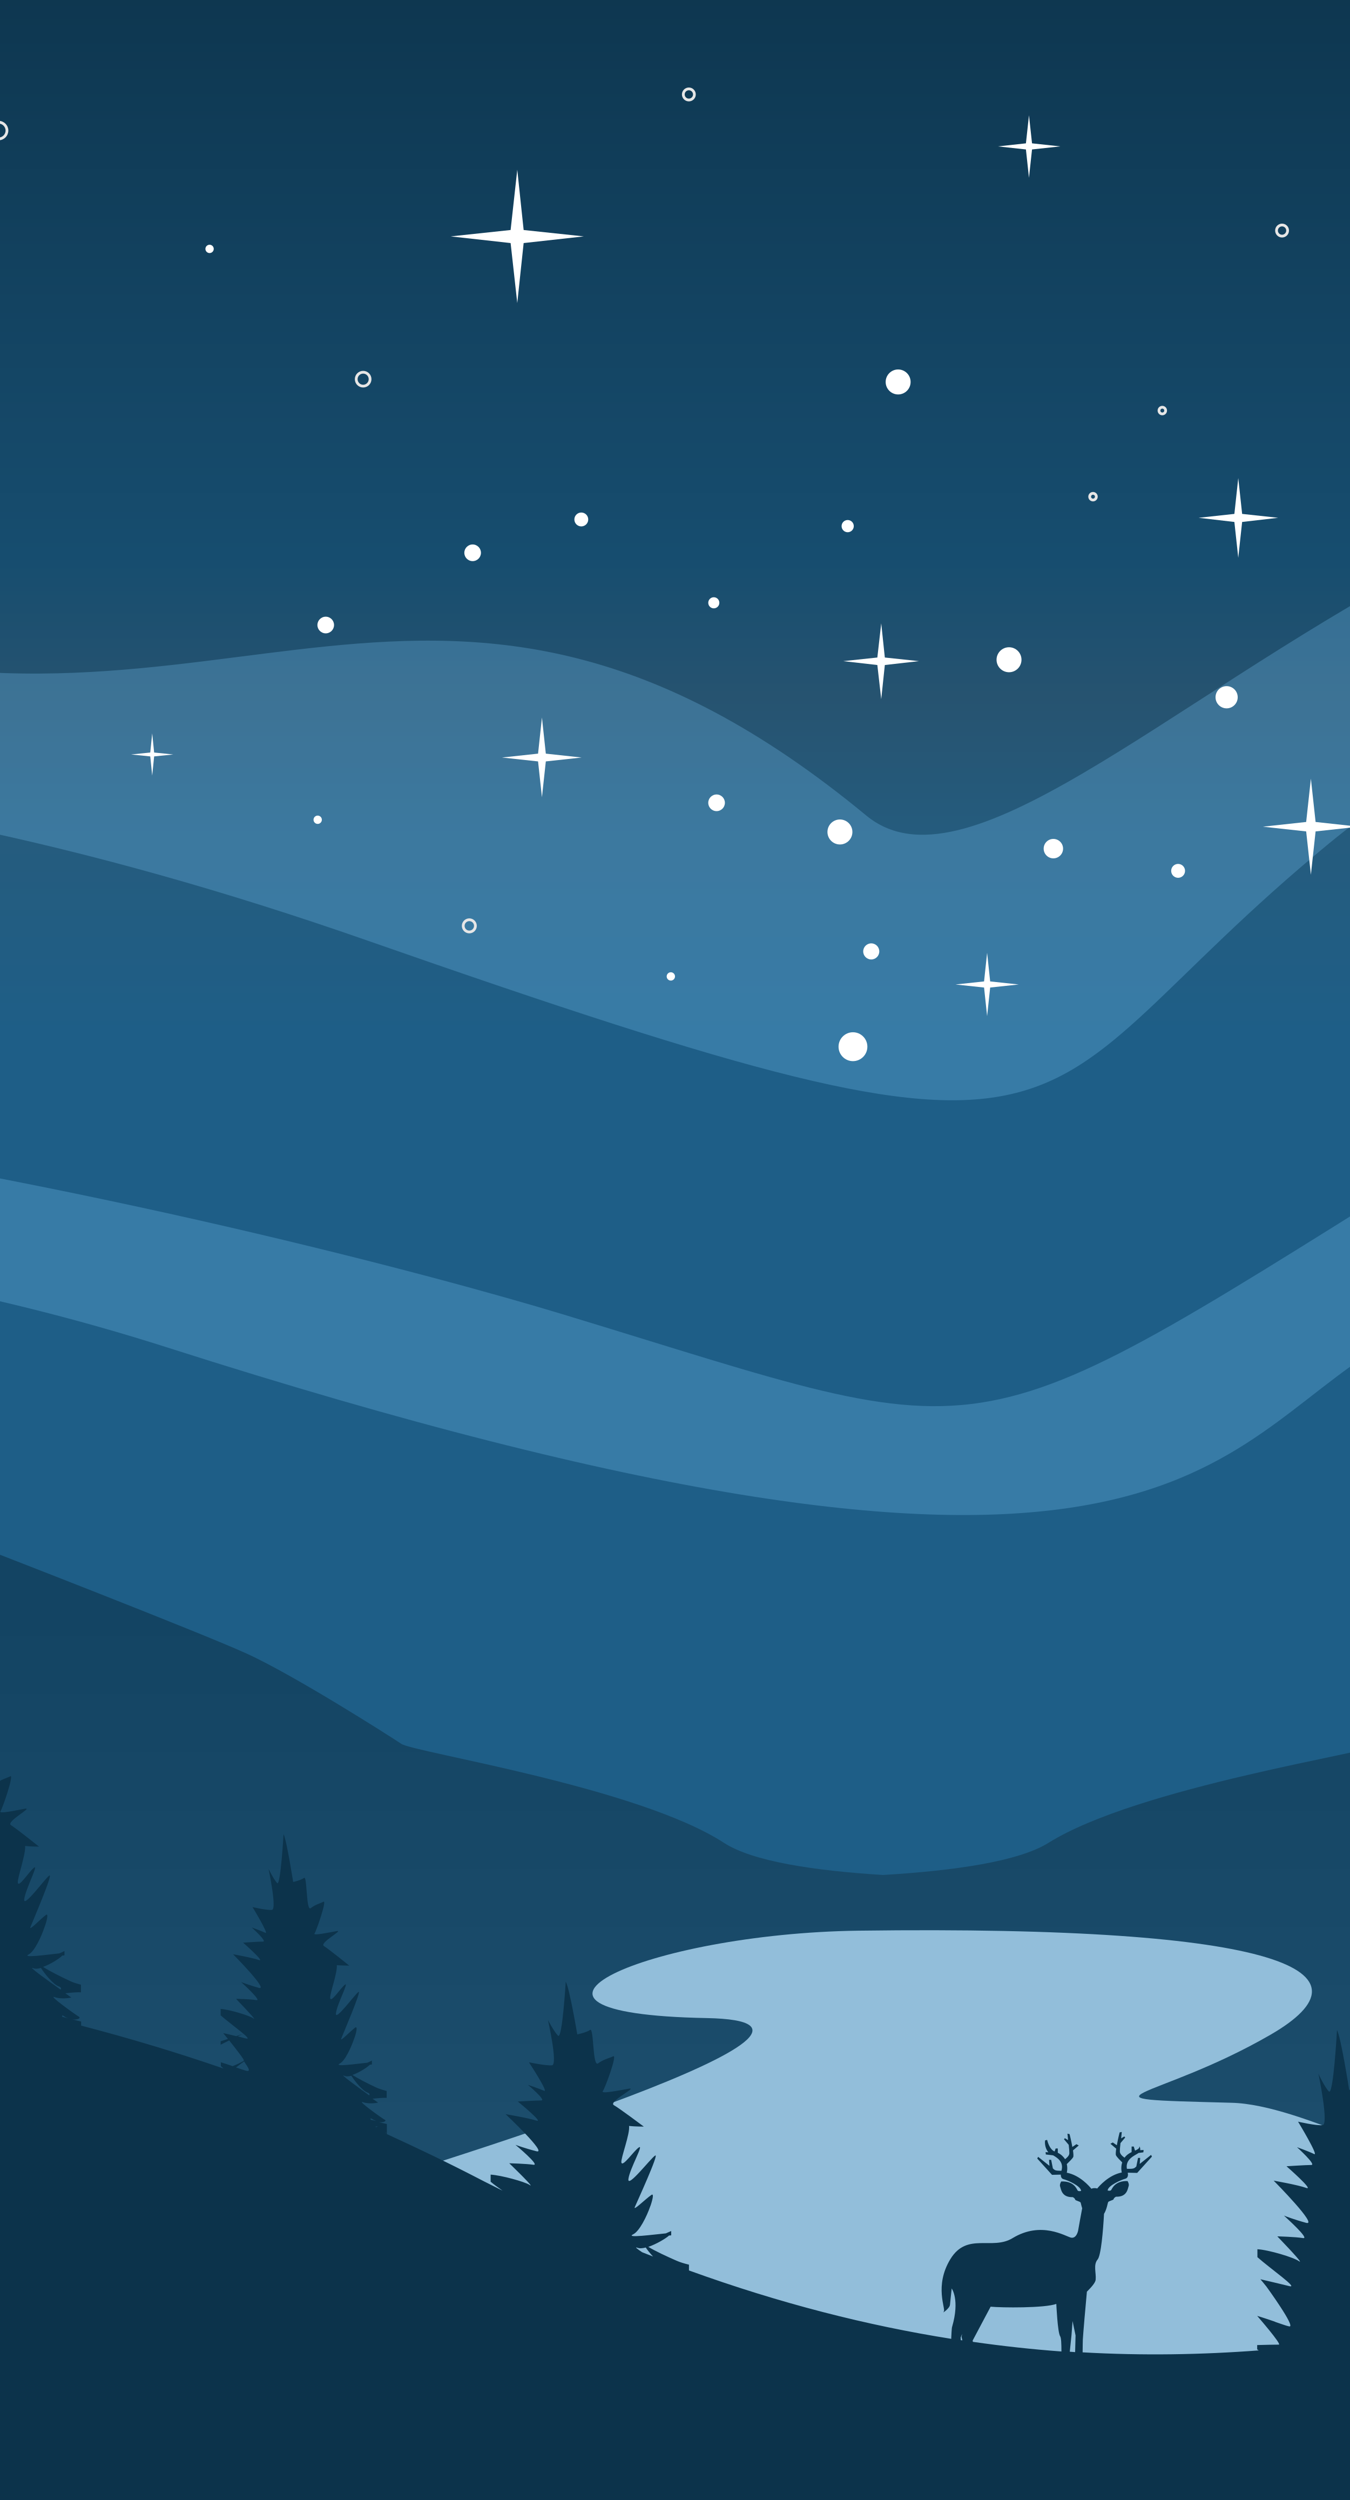 <svg width="343" height="635" viewBox="0 0 343 635" fill="none" xmlns="http://www.w3.org/2000/svg">
<rect x="0" y="0" width="343" height="635" fill="#808080" stroke="none"/>
<g clip-path="url(#clip0)">
<rect width="343" height="635" fill="#FBFBFB"/>
<path d="M599 0H-387V564.429H599V0Z" fill="url(#paint0_linear)"/>
<path opacity="0.26" d="M599 156.544V211.294C533.572 152.311 415.041 150.689 337.71 214.187C253.759 283.188 287.635 306.824 93.323 238.88C-198.815 136.719 -334.531 247.629 -387 316.066V169.738C-311.078 122.044 -234.24 102.289 -56.62 160.637C55.644 197.536 111.705 117.599 220.094 207.131C269.606 248.052 419.407 14.52 599 156.544Z" fill="#80CEFF"/>
<path opacity="0.26" d="M599 279.996V349.491C494.484 255.584 385.813 318.447 346.936 344.411C305.735 371.927 287.776 420.609 42.685 342.294C-142.12 283.241 -313.754 335.451 -387 364.73V298.41C-221.141 235.335 81.491 315.131 143.045 333.828C257.914 368.681 241.505 372.068 372.431 290.579C464.763 233.148 553.785 252.762 599 279.996Z" fill="#80CEFF"/>
<path d="M131.425 43.108L133.045 58.418L148.328 60.041L133.045 61.734L131.425 76.974L129.734 61.734L114.522 60.041L129.734 58.418L131.425 43.108Z" fill="white"/>
<path d="M261.436 29.28L262.211 36.406L269.394 37.182L262.211 37.958L261.436 45.154L260.661 37.958L253.548 37.182L260.661 36.406L261.436 29.28Z" fill="white"/>
<path d="M314.609 121.423L315.595 130.524L324.751 131.512L315.595 132.57L314.609 141.671L313.623 132.57L304.538 131.512L313.623 130.524L314.609 121.423Z" fill="white"/>
<path d="M38.67 186.261L39.163 191.13L44.023 191.624L39.163 192.117L38.67 196.986L38.177 192.117L33.318 191.624L38.177 191.13L38.67 186.261Z" fill="white"/>
<path d="M250.801 241.999L251.576 249.266L258.83 250.042L251.576 250.818L250.801 258.085L250.026 250.818L242.772 250.042L250.026 249.266L250.801 241.999Z" fill="white"/>
<path d="M333.062 197.762L334.259 208.768L345.246 209.967L334.259 211.167L333.062 222.173L331.864 211.167L320.878 209.967L331.864 208.768L333.062 197.762Z" fill="white"/>
<path d="M223.897 158.322L224.813 167L233.476 167.917L224.813 168.905L223.897 177.583L222.911 168.905L214.249 167.917L222.911 167L223.897 158.322Z" fill="white"/>
<path d="M137.693 182.24L138.679 191.412L147.764 192.399L138.679 193.387L137.693 202.489L136.707 193.387L127.551 192.399L136.707 191.412L137.693 182.24Z" fill="white"/>
<path d="M213.404 214.483C215.154 214.483 216.573 213.061 216.573 211.308C216.573 209.554 215.154 208.133 213.404 208.133C211.653 208.133 210.234 209.554 210.234 211.308C210.234 213.061 211.653 214.483 213.404 214.483Z" fill="white"/>
<path d="M267.634 218.011C268.995 218.011 270.099 216.905 270.099 215.541C270.099 214.177 268.995 213.072 267.634 213.072C266.272 213.072 265.169 214.177 265.169 215.541C265.169 216.905 266.272 218.011 267.634 218.011Z" fill="white"/>
<path d="M256.365 170.74C258.115 170.74 259.534 169.318 259.534 167.565C259.534 165.811 258.115 164.39 256.365 164.39C254.615 164.39 253.196 165.811 253.196 167.565C253.196 169.318 254.615 170.74 256.365 170.74Z" fill="white"/>
<path d="M170.442 249.054C171.026 249.054 171.499 248.58 171.499 247.996C171.499 247.411 171.026 246.938 170.442 246.938C169.859 246.938 169.386 247.411 169.386 247.996C169.386 248.58 169.859 249.054 170.442 249.054Z" fill="white"/>
<path d="M182.063 206.016C183.23 206.016 184.176 205.069 184.176 203.9C184.176 202.731 183.23 201.783 182.063 201.783C180.896 201.783 179.95 202.731 179.95 203.9C179.95 205.069 180.896 206.016 182.063 206.016Z" fill="white"/>
<path d="M181.359 154.512C182.137 154.512 182.767 153.881 182.767 153.101C182.767 152.322 182.137 151.69 181.359 151.69C180.581 151.69 179.95 152.322 179.95 153.101C179.95 153.881 180.581 154.512 181.359 154.512Z" fill="white"/>
<path d="M147.694 133.699C148.666 133.699 149.454 132.909 149.454 131.935C149.454 130.961 148.666 130.171 147.694 130.171C146.721 130.171 145.933 130.961 145.933 131.935C145.933 132.909 146.721 133.699 147.694 133.699Z" fill="white"/>
<path d="M120.086 142.518C121.253 142.518 122.199 141.571 122.199 140.402C122.199 139.233 121.253 138.285 120.086 138.285C118.919 138.285 117.973 139.233 117.973 140.402C117.973 141.571 118.919 142.518 120.086 142.518Z" fill="white"/>
<path d="M82.759 160.862C83.925 160.862 84.871 159.914 84.871 158.746C84.871 157.577 83.925 156.629 82.759 156.629C81.592 156.629 80.646 157.577 80.646 158.746C80.646 159.914 81.592 160.862 82.759 160.862Z" fill="white"/>
<path d="M311.651 179.912C313.207 179.912 314.469 178.648 314.469 177.089C314.469 175.531 313.207 174.267 311.651 174.267C310.096 174.267 308.834 175.531 308.834 177.089C308.834 178.648 310.096 179.912 311.651 179.912Z" fill="white"/>
<path d="M299.326 222.949C300.299 222.949 301.087 222.159 301.087 221.185C301.087 220.211 300.299 219.421 299.326 219.421C298.354 219.421 297.566 220.211 297.566 221.185C297.566 222.159 298.354 222.949 299.326 222.949Z" fill="white"/>
<path d="M228.194 100.186C229.944 100.186 231.363 98.764 231.363 97.011C231.363 95.258 229.944 93.836 228.194 93.836C226.443 93.836 225.024 95.258 225.024 97.011C225.024 98.764 226.443 100.186 228.194 100.186Z" fill="white"/>
<path d="M216.714 269.515C218.736 269.515 220.376 267.872 220.376 265.846C220.376 263.82 218.736 262.177 216.714 262.177C214.691 262.177 213.051 263.82 213.051 265.846C213.051 267.872 214.691 269.515 216.714 269.515Z" fill="white"/>
<path d="M221.362 243.692C222.49 243.692 223.404 242.776 223.404 241.646C223.404 240.516 222.49 239.6 221.362 239.6C220.234 239.6 219.32 240.516 219.32 241.646C219.32 242.776 220.234 243.692 221.362 243.692Z" fill="white"/>
<path d="M53.249 64.274C53.832 64.274 54.305 63.8 54.305 63.216C54.305 62.632 53.832 62.158 53.249 62.158C52.666 62.158 52.193 62.632 52.193 63.216C52.193 63.8 52.666 64.274 53.249 64.274Z" fill="white"/>
<path d="M80.716 209.262C81.3 209.262 81.773 208.788 81.773 208.204C81.773 207.619 81.3 207.145 80.716 207.145C80.133 207.145 79.66 207.619 79.66 208.204C79.66 208.788 80.133 209.262 80.716 209.262Z" fill="white"/>
<path d="M215.376 135.181C216.231 135.181 216.925 134.486 216.925 133.628C216.925 132.771 216.231 132.076 215.376 132.076C214.52 132.076 213.826 132.771 213.826 133.628C213.826 134.486 214.52 135.181 215.376 135.181Z" fill="white"/>
<path d="M325.737 59.971C326.515 59.971 327.146 59.339 327.146 58.559C327.146 57.78 326.515 57.148 325.737 57.148C324.959 57.148 324.329 57.78 324.329 58.559C324.329 59.339 324.959 59.971 325.737 59.971Z" stroke="#E6E6E6" stroke-width="0.704" stroke-miterlimit="10"/>
<path d="M175.02 25.399C175.798 25.399 176.429 24.767 176.429 23.988C176.429 23.209 175.798 22.577 175.02 22.577C174.242 22.577 173.611 23.209 173.611 23.988C173.611 24.767 174.242 25.399 175.02 25.399Z" stroke="#E6E6E6" stroke-width="0.704" stroke-miterlimit="10"/>
<path d="M92.266 98.069C93.239 98.069 94.027 97.28 94.027 96.306C94.027 95.331 93.239 94.542 92.266 94.542C91.294 94.542 90.506 95.331 90.506 96.306C90.506 97.28 91.294 98.069 92.266 98.069Z" stroke="#E6E6E6" stroke-width="0.704" stroke-miterlimit="10"/>
<path d="M-0.347 35.277C0.82 35.277 1.766 34.329 1.766 33.16C1.766 31.991 0.82 31.044 -0.347 31.044C-1.514 31.044 -2.46 31.991 -2.46 33.16C-2.46 34.329 -1.514 35.277 -0.347 35.277Z" stroke="#E6E6E6" stroke-width="0.704" stroke-miterlimit="10"/>
<path d="M119.241 236.707C120.096 236.707 120.79 236.012 120.79 235.155C120.79 234.298 120.096 233.603 119.241 233.603C118.385 233.603 117.691 234.298 117.691 235.155C117.691 236.012 118.385 236.707 119.241 236.707Z" stroke="#E6E6E6" stroke-width="0.704" stroke-miterlimit="10"/>
<path d="M277.705 126.996C278.172 126.996 278.55 126.617 278.55 126.15C278.55 125.682 278.172 125.303 277.705 125.303C277.238 125.303 276.86 125.682 276.86 126.15C276.86 126.617 277.238 126.996 277.705 126.996Z" stroke="#E6E6E6" stroke-width="0.704" stroke-miterlimit="10"/>
<path d="M295.312 105.125C295.779 105.125 296.157 104.746 296.157 104.278C296.157 103.811 295.779 103.432 295.312 103.432C294.845 103.432 294.467 103.811 294.467 104.278C294.467 104.746 294.845 105.125 295.312 105.125Z" stroke="#E6E6E6" stroke-width="0.704" stroke-miterlimit="10"/>
<path d="M427 556.579V406.493C412.793 411.884 398.258 417.494 392.611 419.971C380.116 425.436 355.09 440.736 351.666 442.921C348.241 445.107 289.118 453.85 266.386 468.057C258.846 472.756 242.671 475.124 224.348 476.217C206.753 475.124 191.161 472.756 183.949 468.057C162.091 453.85 105.263 445.107 101.984 442.921C98.706 440.736 74.663 425.436 62.641 419.971C50.62 414.507 -2.93 393.743 -2.93 393.743C-2.93 393.743 3.627 393.743 -19.323 391.557C-42.273 389.371 -77.244 385 -77.244 385L-83 389.262V556.579H427Z" fill="url(#paint1_linear)"/>
<path d="M66 563.178C92.755 568.915 120.489 578.465 148.714 593.036C249.063 644.712 323.788 621.799 388 597.226V560.649C361.207 551.627 330.534 534.528 312.973 534.075C270.015 532.942 293.416 533.773 322.809 516.787C350.204 500.933 327.029 488.929 218.05 490.364C164.729 491.081 118.492 511.427 179.538 512.559C227.057 513.465 117.098 547.928 66 563.178Z" fill="#92BEDA"/>
<path d="M464.445 428.284C462.38 426.052 459.444 420.008 459.281 419.572C459.444 420.389 464.391 444.293 461.401 444.728C458.357 445.164 449.443 443.04 449.443 443.04C449.443 443.04 459.825 460.083 457.324 458.831C454.824 457.578 448.899 455.509 448.899 455.509C448.899 455.509 458.575 464.221 455.857 464.221C453.193 464.221 443.681 464.82 443.681 464.82C443.681 464.82 457.433 476.908 453.356 475.438C449.225 473.968 437.43 471.899 437.43 471.899C437.43 471.899 459.444 494.169 453.356 492.481C447.486 490.847 442.757 489.05 442.485 488.941C442.92 489.323 455.476 500.594 451.78 499.94C449.443 499.559 445.148 499.341 442.213 499.232C439.332 496.891 433.788 492.59 432.103 491.501C429.711 489.976 441.67 483.769 438.191 484.422C434.712 485.075 426.776 486.763 427.7 485.511C428.624 484.204 433.57 469.666 431.94 470.537C430.309 471.409 428.08 471.844 425.852 473.532C423.623 475.22 424.167 458.123 422.699 459.157C421.231 460.246 417.535 461.063 417.535 461.063C417.535 461.063 414.382 440.917 412.915 438.466C412.915 438.466 411.556 463.35 409.871 461.608C408.186 459.865 405.848 454.856 405.848 454.856C405.848 454.856 409.871 473.968 407.533 474.294C405.196 474.621 398.293 472.988 398.293 472.988C398.293 472.988 406.283 486.164 404.381 485.184C402.424 484.204 397.912 482.625 397.912 482.625C397.912 482.625 405.359 489.377 403.293 489.377C401.228 489.377 393.89 489.867 393.89 489.867C393.89 489.867 404.544 499.178 401.337 498.035C398.184 496.891 389.052 495.312 389.052 495.312C389.052 495.312 406.066 512.518 401.337 511.211C396.662 509.905 392.911 508.489 392.911 508.489C392.911 508.489 403.022 517.473 400.086 516.983C397.205 516.493 390.411 516.33 390.411 516.33C390.411 516.33 398.782 524.933 398.999 525.804C399.054 525.913 398.89 525.913 398.564 525.641C396.607 524.279 387.258 521.448 383.018 521.176V524.17C384.323 525.314 385.953 526.621 387.693 527.982C386.66 528.418 385.356 528.744 384.051 529.67C382.583 530.759 382.964 520.087 381.985 520.74C381.007 521.394 378.561 521.938 378.561 521.938C378.561 521.938 376.495 509.415 375.463 507.89C375.463 507.89 374.539 523.408 373.451 522.319C372.364 521.23 370.788 518.127 370.788 518.127C370.788 518.127 373.451 530.051 371.875 530.214C370.299 530.432 365.678 529.398 365.678 529.398C365.678 529.398 371.005 537.62 369.755 537.021C368.505 536.422 365.406 535.442 365.406 535.442C365.406 535.442 370.407 539.634 368.994 539.634C367.581 539.634 362.743 539.961 362.743 539.961C362.743 539.961 369.864 545.787 367.744 545.079C365.624 544.371 359.536 543.391 359.536 543.391C359.536 543.391 370.897 554.118 367.744 553.301C364.591 552.484 362.091 551.613 362.091 551.613C362.091 551.613 368.831 557.222 366.874 556.895C364.917 556.568 360.406 556.514 360.406 556.514C360.406 556.514 366.004 561.85 366.167 562.394C366.167 562.449 366.113 562.449 365.896 562.285C364.754 561.523 359.59 560.053 356.492 559.617C356.655 558.692 356.764 557.875 356.709 557.276C358.286 557.439 360.677 557.439 360.677 557.439C360.677 557.439 354.209 552.267 352.633 551.232C351.002 550.252 359.101 546.059 356.709 546.495C354.372 546.931 349.045 548.074 349.643 547.203C350.241 546.332 353.611 536.531 352.469 537.13C351.328 537.729 349.86 538.001 348.393 539.144C346.925 540.288 347.306 528.744 346.273 529.507C345.294 530.214 342.794 530.813 342.794 530.813C342.794 530.813 340.674 517.255 339.696 515.622C339.696 515.622 338.771 532.392 337.63 531.195C336.543 530.051 335.021 526.839 334.966 526.675C335.075 527.111 337.63 539.525 336.054 539.743C334.477 539.961 329.803 538.872 329.803 538.872C329.803 538.872 335.184 547.747 333.879 547.094C332.575 546.44 329.531 545.351 329.531 545.351C329.531 545.351 334.532 549.871 333.173 549.871C331.814 549.871 326.867 550.198 326.867 550.198C326.867 550.198 334.042 556.459 331.868 555.697C329.803 554.935 323.823 553.9 323.606 553.846C323.932 554.172 335.021 565.389 331.868 564.572C328.878 563.756 326.432 562.83 326.215 562.721C326.541 563.048 332.955 568.765 331.053 568.438C329.096 568.112 324.53 568.003 324.53 568.003C324.53 568.003 330.129 573.774 330.292 574.373C330.292 574.482 330.237 574.428 329.966 574.264C328.661 573.339 322.356 571.433 319.475 571.27V573.284C322.79 576.225 330.074 581.288 327.574 580.635C326.759 580.417 320.236 578.893 320.236 578.893C320.236 578.893 320.888 579.655 321.758 580.744C321.758 580.744 329.368 591.198 327.574 590.872C326.922 590.763 325.617 590.273 324.149 589.783C324.204 589.728 320.236 588.421 319.42 588.204C319.42 588.204 325.78 595.5 324.91 595.5C323.986 595.5 321.16 595.554 319.42 595.609V596.698C319.529 596.807 319.692 596.861 319.801 596.97C305.342 598.059 290.448 598.331 275.065 597.46C275.065 595.935 275.119 594.629 275.119 594.193C275.174 593.05 275.88 584.828 276.152 582.051C277.294 580.907 278.326 579.764 278.381 579.001C278.544 577.259 277.728 575.244 278.87 573.883C279.74 572.903 280.283 566.478 280.501 562.285C281.207 561.142 281.425 559.563 281.533 559.345C281.697 558.964 282.892 558.855 282.947 558.528C283.001 558.202 283.545 557.929 283.545 557.929C286.426 558.038 286.534 555.806 286.752 555.261C286.969 554.717 286.48 553.955 286.48 553.955C283.327 553.846 282.566 555.86 282.349 556.187C282.131 556.568 281.425 556.35 281.425 556.35C281.479 555.098 284.904 553.628 285.936 553.356C286.643 553.138 286.643 552.376 286.534 551.831L288.926 551.885L292.677 547.747L292.459 547.312C292.459 547.312 290.828 548.618 289.578 549.599L289.687 548.074H289.143L288.709 550.252C288.545 550.415 288.382 550.524 288.328 550.579C287.948 550.905 286.969 550.851 286.317 550.851C285.882 548.401 288.219 547.529 289.198 546.876L289.252 546.822L290.502 546.658L290.557 546.059L289.687 546.114C289.796 545.515 289.415 544.916 289.47 545.297C289.524 545.678 288.872 546.005 288.382 546.223L288.056 545.188H287.513V546.604C286.697 546.985 286.099 547.475 285.719 548.02C285.23 547.693 284.523 547.094 284.523 546.44C284.523 546.059 284.577 545.188 284.686 544.317L285.882 542.901L285.665 542.629L284.849 543.119C284.958 542.193 285.012 541.486 285.012 541.486L284.469 541.594C284.469 541.594 284.034 543.282 283.762 544.861L282.729 544.154L282.131 544.48L283.599 545.733C283.49 546.549 283.436 547.203 283.545 547.421C283.762 547.856 284.523 548.618 285.121 549.217C284.686 550.579 285.012 551.777 285.012 551.777C281.696 552.43 279.305 555.207 278.761 555.86C278.544 555.751 278.326 555.751 278.055 555.751C277.783 555.751 277.511 555.806 277.294 555.915C276.804 555.316 274.413 552.484 271.042 551.831C271.042 551.831 271.314 550.796 271.042 549.653C271.64 549.054 272.456 548.292 272.673 547.856C272.782 547.638 272.728 546.985 272.619 546.168L274.086 544.916L273.489 544.589L272.456 545.297C272.184 543.718 271.749 542.03 271.749 542.03L271.206 541.921C271.206 541.921 271.314 542.683 271.369 543.555L270.553 543.065L270.336 543.337L271.532 544.753C271.64 545.624 271.695 546.44 271.695 546.876C271.695 547.475 271.097 548.02 270.608 548.401C270.227 547.802 269.629 547.203 268.76 546.767V545.678H268.216L267.944 546.44C267.509 546.277 266.585 545.624 266.042 543.5L265.552 543.609C265.389 544.262 265.552 545.733 266.368 546.658L265.661 546.604L265.715 547.203L267.564 547.421C268.705 548.074 270.336 549.109 269.684 551.341C269.031 551.341 268.216 551.341 267.89 551.069C267.835 551.014 267.672 550.905 267.509 550.742L267.074 548.564H266.531L266.64 550.089C265.389 549.109 263.759 547.802 263.759 547.802L263.541 548.237L267.292 552.376L269.52 552.321C269.52 552.757 269.629 553.301 270.173 553.465C271.26 553.737 274.63 555.207 274.684 556.459C274.684 556.459 273.978 556.677 273.76 556.296C273.543 555.915 272.782 553.9 269.629 554.063C269.629 554.063 269.14 554.826 269.357 555.37C269.575 555.915 269.684 558.147 272.565 558.038C272.565 558.038 273.108 558.311 273.162 558.637C273.217 558.964 274.413 559.073 274.576 559.454C274.63 559.617 274.739 560.216 274.956 560.87C274.63 562.667 274.141 565.171 273.923 566.533C273.923 566.533 273.543 568.602 272.13 568.329C270.716 568.003 264.574 564.028 257.29 568.438C252.072 571.651 245.712 566.859 241.472 573.774C237.287 580.635 240.385 586.461 239.787 587.115C239.189 587.768 241.309 586.298 241.364 585.372C241.472 584.446 241.798 581.234 241.798 581.234C241.798 581.234 243.918 584.065 241.907 590.98C241.798 591.089 241.69 593.757 241.69 593.757V594.03C220.382 590.654 198.204 585.045 175.048 576.66V575.19C173.906 574.918 172.819 574.591 171.949 574.21C169.449 573.121 166.514 571.76 164.72 570.671C166.785 569.963 169.177 568.547 169.993 567.785C170.156 567.785 170.373 567.785 170.536 567.73V566.641C170.047 566.859 169.558 567.077 169.177 567.24C166.242 567.513 158.632 568.547 160.915 567.458C162.437 566.696 164.285 563.048 165.209 560.38L165.318 560.107C165.916 558.311 166.133 557.004 165.481 557.494C163.85 558.637 160.806 561.686 161.295 560.543C161.785 559.4 167.601 546.713 166.459 547.475C165.263 548.237 159.339 555.969 159.665 553.41C159.991 550.851 163.633 544.535 162.328 545.406C161.024 546.277 158.143 550.579 157.871 549.217C157.708 548.128 160.1 541.976 159.828 539.961C161.35 540.124 163.578 540.124 163.578 540.124C163.578 540.124 157.49 535.551 155.968 534.679C154.446 533.808 162.056 530.106 159.828 530.487C157.599 530.868 152.598 531.902 153.142 531.14C153.74 530.378 156.892 521.775 155.805 522.265C154.773 522.755 153.359 523.027 151.946 524.062C150.533 525.096 150.913 514.914 149.935 515.567C149.011 516.221 146.673 516.711 146.673 516.711C146.673 516.711 144.662 504.786 143.738 503.316C143.738 503.316 142.868 518.072 141.781 517.038C140.748 516.003 139.226 513.063 139.226 513.063C139.226 513.063 141.781 524.388 140.259 524.552C138.792 524.715 134.389 523.789 134.389 523.789C134.389 523.789 139.498 531.576 138.248 531.031C136.998 530.487 134.117 529.507 134.117 529.507C134.117 529.507 138.846 533.481 137.541 533.481C136.237 533.481 131.562 533.754 131.562 533.754C131.562 533.754 138.302 539.253 136.291 538.6C134.28 537.946 128.464 536.966 128.464 536.966C128.464 536.966 139.281 547.148 136.291 546.386C133.301 545.624 130.964 544.753 130.964 544.753C130.964 544.753 137.378 550.089 135.53 549.816C133.682 549.544 129.388 549.435 129.388 549.435C129.388 549.435 134.715 554.554 134.823 555.044C134.823 555.098 134.769 555.098 134.552 554.935C133.302 554.118 127.377 552.484 124.659 552.321V554.118C125.474 554.826 126.561 555.588 127.703 556.405C125.691 555.37 123.626 554.39 121.56 553.301C113.787 549.272 106.014 545.569 98.296 542.03V539.471C97.698 539.308 97.045 539.199 96.284 538.981C97.534 539.144 98.296 538.654 97.752 538.382C96.937 537.946 90.522 533.318 92.207 533.917C93.892 534.516 96.067 534.026 96.067 534.026C96.067 534.026 95.523 533.645 94.654 533.046C96.121 532.882 97.589 532.774 98.241 532.828V531.086C97.263 530.813 96.339 530.541 95.632 530.214C93.512 529.234 91.066 527.982 89.544 527.002C91.283 526.403 93.295 525.096 94.001 524.388C94.164 524.388 94.327 524.388 94.49 524.334V523.354C94.11 523.572 93.675 523.735 93.349 523.898C90.903 524.116 84.489 525.096 86.391 524.062C87.641 523.408 89.218 520.087 90.033 517.636L90.142 517.364C90.686 515.731 90.794 514.587 90.251 514.968C88.892 516.003 86.283 518.78 86.717 517.745C87.098 516.711 92.044 505.222 91.066 505.93C90.088 506.638 85.032 513.607 85.359 511.32C85.63 509.033 88.729 503.262 87.641 504.078C86.554 504.895 84.108 508.761 83.891 507.509C83.728 506.474 85.793 500.975 85.576 499.124C86.826 499.232 88.729 499.232 88.729 499.232C88.729 499.232 83.619 495.094 82.314 494.278C81.01 493.461 87.424 490.139 85.576 490.466C83.673 490.793 79.434 491.718 79.923 491.065C80.412 490.357 83.076 482.571 82.206 483.006C81.336 483.442 80.14 483.714 78.944 484.64C77.749 485.566 78.075 476.364 77.259 476.962C76.444 477.561 74.487 477.997 74.487 477.997C74.487 477.997 72.802 467.216 72.041 465.855C72.041 465.855 71.28 479.195 70.41 478.269C69.541 477.344 68.236 474.676 68.236 474.676C68.236 474.676 70.41 484.912 69.106 485.075C67.856 485.239 64.159 484.368 64.159 484.368C64.159 484.368 68.453 491.446 67.421 490.902C66.388 490.412 63.942 489.54 63.942 489.54C63.942 489.54 67.964 493.134 66.823 493.134C65.681 493.134 61.767 493.406 61.767 493.406C61.767 493.406 67.475 498.416 65.79 497.817C64.105 497.218 59.213 496.347 59.213 496.347C59.213 496.347 68.345 505.549 65.79 504.895C63.289 504.187 61.278 503.425 61.278 503.425C61.278 503.425 66.66 508.271 65.138 507.999C63.616 507.727 59.974 507.672 59.974 507.672C59.974 507.672 64.431 512.3 64.594 512.736C64.594 512.79 64.54 512.79 64.377 512.627C63.344 511.919 58.343 510.395 56.06 510.231V511.865C58.724 514.206 64.485 518.235 62.529 517.745C61.876 517.582 61.115 517.419 60.409 517.201C61.278 516.765 61.822 516.547 61.822 516.547L60.028 517.146C58.289 516.711 56.712 516.384 56.712 516.384C56.712 516.384 57.202 516.983 57.908 517.854L56.06 518.453V519.324C56.767 518.943 57.528 518.617 58.234 518.235C59.919 520.359 62.311 523.408 61.931 523.354C61.876 523.354 61.822 523.354 61.876 523.463C61.278 523.789 60.354 524.279 59.104 524.769C58.017 524.388 56.875 524.007 56.114 523.789V524.769C56.332 524.933 56.549 525.151 56.767 525.368C44.591 521.176 32.578 517.582 20.619 514.478V513.444C19.967 513.281 19.206 513.117 18.39 512.899C19.749 513.063 20.619 512.573 20.021 512.191C19.151 511.701 12.031 506.583 13.879 507.237C15.727 507.89 18.119 507.345 18.119 507.345C18.119 507.345 17.521 506.91 16.597 506.256C18.227 506.093 19.858 505.93 20.565 506.039V504.078C19.478 503.806 18.445 503.48 17.684 503.098C15.347 502.009 12.629 500.648 10.944 499.559C12.9 498.851 15.129 497.436 15.836 496.673C15.999 496.673 16.162 496.673 16.379 496.619V495.53C15.944 495.748 15.51 495.965 15.075 496.129C12.357 496.401 5.236 497.436 7.356 496.347C8.769 495.584 10.509 491.936 11.378 489.268L11.487 488.996C12.085 487.199 12.248 485.892 11.65 486.382C10.128 487.526 7.302 490.575 7.736 489.431C8.171 488.288 13.661 475.601 12.52 476.363C11.433 477.126 5.834 484.858 6.16 482.353C6.486 479.794 9.856 473.478 8.661 474.349C7.465 475.22 4.747 479.576 4.529 478.16C4.366 477.071 6.595 470.919 6.378 468.849C7.791 469.013 9.911 469.013 9.911 469.013C9.911 469.013 4.203 464.439 2.79 463.568C1.377 462.697 8.497 458.994 6.378 459.375C4.312 459.756 -0.417 460.791 0.126 460.029C0.67 459.266 3.605 450.609 2.627 451.153C1.649 451.643 0.344 451.916 -0.961 452.95C-2.265 453.985 -1.939 443.802 -2.809 444.456C-3.679 445.109 -5.853 445.599 -5.853 445.599C-5.853 445.599 -7.701 433.675 -8.571 432.205C-8.571 432.205 -9.386 446.961 -10.364 445.926C-11.343 444.891 -12.756 441.897 -12.756 441.897C-12.756 441.897 -10.364 453.222 -11.778 453.44C-13.191 453.658 -17.268 452.678 -17.268 452.678C-17.268 452.678 -12.539 460.519 -13.68 459.92C-14.822 459.321 -17.54 458.395 -17.54 458.395C-17.54 458.395 -13.137 462.424 -14.332 462.424C-15.528 462.424 -19.931 462.697 -19.931 462.697C-19.931 462.697 -13.626 468.25 -15.528 467.543C-17.431 466.889 -22.812 465.909 -22.812 465.909C-22.812 465.909 -12.756 476.091 -15.528 475.329C-18.301 474.567 -20.529 473.695 -20.529 473.695C-20.529 473.695 -14.55 479.032 -16.289 478.759C-18.029 478.487 -22.051 478.378 -22.051 478.378C-22.051 478.378 -20.747 479.685 -19.496 481.046C-20.747 481.155 -22.54 481.373 -24.28 481.591C-25.095 481.427 -25.856 481.318 -26.454 481.264V481.808C-28.683 481.972 -30.096 481.972 -28.791 481.264C-27.052 480.393 -24.932 475.982 -23.791 472.661L-23.682 472.28C-22.975 470.102 -22.758 468.523 -23.519 469.122C-25.421 470.483 -28.955 474.186 -28.411 472.824C-27.867 471.463 -21.073 456.108 -22.432 457.034C-23.791 457.959 -30.694 467.325 -30.314 464.221C-29.933 461.172 -25.693 453.495 -27.215 454.529C-28.683 455.618 -32.107 460.845 -32.379 459.157C-32.596 457.796 -29.77 450.391 -30.096 447.941C-28.357 448.104 -25.747 448.104 -25.747 448.104C-25.747 448.104 -32.814 442.605 -34.553 441.516C-36.293 440.427 -27.487 436.016 -30.096 436.452C-32.651 436.887 -38.467 438.14 -37.815 437.214C-37.163 436.288 -33.466 425.834 -34.716 426.487C-35.912 427.086 -37.543 427.413 -39.174 428.611C-40.804 429.863 -40.37 417.558 -41.457 418.32C-42.544 419.082 -45.262 419.681 -45.262 419.681C-45.262 419.681 -47.219 405.306 -48.306 403.51C-48.306 403.51 -49.339 421.369 -50.534 420.062C-51.73 418.81 -53.47 415.216 -53.47 415.216C-53.47 415.216 -50.534 428.938 -52.274 429.155C-54.013 429.373 -59.068 428.23 -59.068 428.23C-59.068 428.23 -53.198 437.65 -54.611 436.996C-56.024 436.288 -59.395 435.145 -59.395 435.145C-59.395 435.145 -53.904 439.991 -55.426 439.991C-56.949 439.991 -62.33 440.318 -62.33 440.318C-62.33 440.318 -54.502 447.015 -56.84 446.198C-58.634 445.599 -62.873 444.783 -64.83 444.401C-64.667 443.802 -64.722 443.53 -64.939 443.694C-65.102 443.802 -65.32 444.02 -65.591 444.293C-65.754 444.238 -65.863 444.238 -65.863 444.238C-65.863 444.238 -65.809 444.293 -65.7 444.401C-68.255 447.069 -74.669 455.509 -74.234 452.242C-73.745 448.594 -68.798 439.501 -70.538 440.808C-72.277 442.06 -76.3 448.267 -76.626 446.253C-76.898 444.674 -73.582 435.907 -73.908 432.967C-71.842 433.185 -68.744 433.185 -68.744 433.185C-68.744 433.185 -77.115 426.651 -79.181 425.344C-81.246 424.092 -70.81 418.81 -73.908 419.354C-76.952 419.899 -83.855 421.369 -83.04 420.28C-82.225 419.191 -77.876 406.831 -79.344 407.539C-80.811 408.247 -82.714 408.628 -84.616 410.098C-86.519 411.568 -86.084 397.03 -87.334 397.901C-88.639 398.827 -91.846 399.535 -91.846 399.535C-91.846 399.535 -94.564 382.437 -95.868 380.368C-95.868 380.368 -97.064 401.495 -98.532 400.025C-99.999 398.5 -102.011 394.308 -102.011 394.308C-102.011 394.308 -98.532 410.534 -100.543 410.806C-102.609 411.078 -108.588 409.717 -108.588 409.717C-108.588 409.717 -101.63 420.879 -103.315 420.062C-105 419.246 -108.968 417.884 -108.968 417.884C-108.968 417.884 -102.445 423.602 -104.294 423.602C-106.142 423.602 -112.502 424.037 -112.502 424.037C-112.502 424.037 -103.206 431.932 -105.979 431.007C-108.751 430.027 -116.687 428.665 -116.687 428.665C-116.687 428.665 -101.902 443.258 -105.979 442.169C-110.055 441.08 -113.317 439.828 -113.317 439.828C-113.317 439.828 -112.719 440.318 -111.904 441.08C-115.872 441.679 -123.101 442.822 -122.231 441.842C-121.253 440.808 -116.035 428.829 -117.774 429.537C-119.514 430.244 -121.851 430.571 -124.188 431.987C-126.526 433.403 -125.928 419.354 -127.504 420.226C-129.08 421.097 -132.94 421.805 -132.94 421.805C-132.94 421.805 -136.256 405.306 -137.778 403.292C-137.778 403.292 -139.245 423.71 -140.985 422.24C-142.724 420.77 -145.225 416.686 -145.225 416.686C-145.225 416.686 -140.985 432.368 -143.485 432.64C-145.931 432.913 -153.215 431.606 -153.215 431.606C-153.215 431.606 -144.79 442.387 -146.801 441.624C-148.812 440.808 -153.65 439.501 -153.65 439.501C-153.65 439.501 -145.822 445.055 -147.997 445.055C-148.975 445.055 -150.986 445.109 -152.998 445.218C-154.954 442.986 -158.107 439.501 -159.14 438.575C-160.716 437.16 -152.835 431.388 -155.172 431.987C-157.455 432.586 -162.673 434.165 -162.075 432.967C-161.477 431.769 -158.216 418.157 -159.303 418.973C-160.39 419.79 -161.858 420.171 -163.271 421.75C-164.739 423.329 -164.358 407.376 -165.337 408.356C-166.315 409.336 -168.707 410.152 -168.707 410.152C-168.707 410.152 -170.772 391.367 -171.751 389.08C-171.751 389.08 -172.675 412.33 -173.762 410.697C-174.849 409.063 -176.371 404.381 -176.371 404.381C-176.371 404.381 -173.762 422.24 -175.284 422.513C-176.806 422.839 -181.372 421.315 -181.372 421.315C-181.372 421.315 -181.1 421.914 -180.774 422.785C-183.601 420.389 -186.862 417.721 -188.167 416.85C-190.558 415.216 -178.545 408.573 -182.079 409.281C-185.612 409.989 -193.548 411.786 -192.624 410.425C-191.7 409.063 -186.699 393.436 -188.384 394.362C-190.069 395.288 -192.243 395.723 -194.472 397.575C-196.701 399.426 -196.157 381.022 -197.625 382.165C-199.092 383.309 -202.789 384.234 -202.789 384.234C-202.789 384.234 -205.941 362.618 -207.409 360.004C-207.409 360.004 -208.822 386.739 -210.453 384.833C-212.138 382.928 -214.476 377.591 -214.476 377.591C-214.476 377.591 -210.453 398.119 -212.79 398.446C-215.128 398.772 -222.086 397.084 -222.086 397.084C-222.086 397.084 -214.041 411.241 -215.998 410.207C-217.954 409.172 -222.52 407.43 -222.52 407.43C-222.52 407.43 -215.019 414.672 -217.085 414.672C-219.15 414.672 -226.488 415.162 -226.488 415.162C-226.488 415.162 -215.834 425.181 -218.987 423.928C-221.053 423.166 -225.619 422.131 -228.554 421.532C-228.88 417.884 -229.043 413.583 -229.696 414.127C-230.891 415.053 -233.827 415.761 -233.827 415.761C-233.827 415.761 -236.327 398.446 -237.523 396.377C-237.523 396.377 -238.61 417.775 -239.969 416.251C-241.328 414.726 -243.176 410.479 -243.176 410.479C-243.176 410.479 -239.969 426.923 -241.817 427.195C-243.72 427.468 -249.264 426.106 -249.264 426.106C-249.264 426.106 -245.731 432.368 -244.535 435.254C-247.035 433.13 -256.385 425.126 -258.994 423.384C-262.038 421.369 -246.927 412.984 -251.33 413.855C-255.733 414.726 -265.734 417.013 -264.538 415.325C-263.397 413.583 -257.091 393.981 -259.211 395.124C-261.277 396.268 -264.104 396.867 -266.876 399.154C-269.648 401.44 -268.941 378.408 -270.79 379.824C-272.638 381.294 -277.312 382.437 -277.312 382.437C-277.312 382.437 -281.28 355.321 -283.129 352C-283.129 352 -284.868 385.541 -286.934 383.145C-288.999 380.858 -291.826 374.379 -291.989 374.052C-291.88 374.651 -286.988 399.807 -289.923 400.188C-290.847 400.297 -292.369 400.188 -294 399.97V413.093C-293.456 414.454 -293.348 415.216 -293.891 414.944C-293.946 414.944 -293.946 414.89 -294 414.89V541.976V570.671V642H467V608.677V559.236V416.578C466.293 423.438 465.424 429.319 464.445 428.284ZM95.958 540.07C95.904 540.07 95.741 540.179 95.523 540.288C95.469 540.233 95.469 540.179 95.415 540.124C95.849 540.07 96.067 540.015 95.958 540.07ZM94.599 538.219C94.925 538.436 95.306 538.6 95.632 538.709C95.197 538.6 94.708 538.491 94.219 538.382C94.056 538.055 94.11 537.946 94.599 538.219ZM87.478 527.22C87.913 527.437 88.566 527.383 89.272 527.22C90.196 528.635 92.044 530.977 93.349 531.467C93.892 531.685 94.001 531.902 93.784 532.175C90.631 529.888 86.065 526.566 87.478 527.22ZM62.039 523.572C62.311 524.17 64.105 526.24 62.692 525.967C62.148 525.858 61.115 525.477 59.974 525.096C60.789 524.443 61.55 523.898 62.039 523.572ZM98.241 541.594C98.241 541.594 98.187 541.649 98.024 541.758C97.969 541.758 97.969 541.758 97.915 541.703C98.132 541.649 98.241 541.594 98.241 541.594ZM-67.276 477.017C-66.57 476.799 -65.863 476.472 -65.156 476.146C-64.069 477.561 -63.036 478.868 -62.493 479.63C-64.341 478.705 -66.026 477.834 -67.276 477.017ZM-63.091 483.224C-63.526 483.061 -63.961 482.952 -64.45 482.789C-64.613 482.68 -64.776 482.516 -64.993 482.407C-64.83 482.299 -64.667 482.19 -64.45 482.026C-64.015 482.462 -63.526 482.897 -63.091 483.224ZM-64.83 481.645C-65.048 481.754 -65.32 481.863 -65.591 481.972C-69.505 479.195 -72.821 476.69 -71.19 477.398C-70.483 477.725 -69.451 477.67 -68.309 477.344C-67.494 478.542 -66.189 480.229 -64.83 481.645ZM16.271 512.083C16.651 512.355 17.032 512.518 17.412 512.627C16.923 512.518 16.379 512.355 15.836 512.246C15.727 511.865 15.781 511.756 16.271 512.083ZM8.443 499.886C8.932 500.104 9.639 500.049 10.4 499.831C11.378 501.356 13.498 503.97 14.912 504.514C15.51 504.732 15.618 505.004 15.401 505.331C11.922 502.881 6.867 499.232 8.443 499.886ZM-18.355 481.917C-17.431 482.897 -16.724 483.769 -16.67 483.932C-16.67 483.986 -16.724 483.986 -16.942 483.823C-17.377 483.551 -18.355 483.115 -19.551 482.734C-19.062 482.462 -18.681 482.19 -18.355 481.917ZM-20.529 494.278C-20.529 494.278 -20.475 494.278 -20.529 494.278C-20.094 494.822 -19.823 495.203 -19.714 495.475C-20.801 494.55 -21.345 494.005 -20.529 494.278ZM-23.791 484.967C-23.301 485.402 -22.758 485.783 -22.214 486.219C-22.921 485.838 -23.573 485.457 -24.117 485.13C-24.008 485.021 -23.899 485.021 -23.791 484.967ZM-27.433 485.402C-26.835 485.674 -25.965 485.62 -24.986 485.348C-24.334 486.273 -23.356 487.58 -22.323 488.669C-22.921 488.506 -23.519 488.397 -24.008 488.288C-26.672 486.382 -28.628 484.858 -27.433 485.402ZM-72.005 462.479C-71.516 461.172 -66.244 449.302 -64.993 445.109C-62.221 447.886 -53.904 456.435 -56.785 455.673C-60.264 454.747 -62.982 453.712 -62.982 453.712C-62.982 453.712 -55.59 460.137 -57.709 459.811C-59.829 459.484 -64.83 459.375 -64.83 459.375C-64.83 459.375 -58.688 465.528 -58.525 466.181C-58.525 466.29 -58.579 466.236 -58.851 466.072C-59.884 465.365 -63.743 464.112 -66.95 463.404C-66.841 463.023 -66.678 462.697 -66.57 462.315L-66.407 461.88C-65.537 459.321 -65.32 457.469 -66.189 458.123C-68.472 459.702 -72.658 464.112 -72.005 462.479ZM-72.495 472.443C-71.136 471.735 -69.614 469.285 -68.309 466.563C-65.646 468.632 -62.384 471.027 -61.243 472.171C-61.786 472.225 -62.439 472.28 -63.145 472.389C-63.526 472.28 -63.961 472.225 -64.341 472.116C-63.145 471.572 -62.384 471.191 -62.384 471.191L-64.83 471.953C-67.222 471.409 -69.396 470.919 -69.396 470.919C-69.396 470.919 -68.744 471.735 -67.766 472.879C-71.353 473.26 -74.397 473.423 -72.495 472.443ZM-111.36 441.624C-108.914 443.857 -105.435 447.287 -107.12 447.015C-109.675 446.579 -115.546 446.471 -115.546 446.471C-115.546 446.471 -113.969 448.05 -112.284 449.792C-114.513 448.431 -116.633 447.178 -117.611 446.688C-119.459 445.872 -113.534 442.986 -111.36 441.624ZM-108.099 454.529C-108.044 454.638 -108.207 454.584 -108.479 454.42C-108.588 454.366 -108.697 454.311 -108.805 454.257C-108.642 454.257 -108.479 454.257 -108.316 454.257C-108.153 454.366 -108.099 454.475 -108.099 454.529ZM-111.523 462.479C-112.067 462.37 -112.665 462.207 -113.263 462.043C-113.099 461.553 -112.936 461.063 -112.773 460.627C-112.719 460.627 -112.719 460.573 -112.719 460.573H-112.773C-112.773 460.519 -112.773 460.519 -112.719 460.464C-110.98 461.88 -110.219 462.751 -111.523 462.479ZM-111.414 473.423C-111.577 473.423 -111.686 473.26 -111.686 472.988C-111.577 473.151 -111.469 473.26 -111.414 473.423ZM-155.118 447.342C-152.074 449.52 -147.779 452.732 -150.008 452.133C-151.258 451.807 -153.324 451.425 -155.444 451.044C-155.226 449.574 -155.118 448.267 -155.118 447.342ZM-153.976 462.043C-153.596 460.736 -153.215 459.484 -152.943 458.395C-151.747 459.484 -150.715 460.519 -150.008 461.335C-150.28 461.771 -150.552 462.261 -150.878 462.805C-151.965 462.479 -152.998 462.261 -153.976 462.043ZM-152.508 465.528C-152.943 466.236 -153.378 466.889 -153.759 467.434C-154.248 467.379 -154.737 467.379 -155.281 467.325C-155.118 466.345 -154.846 465.147 -154.52 463.894C-153.759 464.439 -153.106 465.038 -152.508 465.528ZM-156.259 455.4C-155.444 456.108 -154.683 456.762 -153.867 457.469C-154.683 458.831 -155.607 460.573 -156.259 461.39C-156.585 461.281 -156.911 461.226 -157.183 461.118C-157.129 460.137 -156.694 457.851 -156.259 455.4ZM-182.024 426.487C-181.155 426.596 -180.122 426.651 -179.143 426.651C-177.893 429.863 -176.643 433.185 -177.35 432.695C-178.6 431.769 -181.589 430.299 -181.589 430.299C-181.589 430.299 -178.056 434.873 -177.839 436.234C-177.893 436.234 -178.002 436.288 -178.111 436.397C-178.219 436.452 -178.274 436.561 -178.382 436.615C-179.796 436.67 -182.894 436.942 -183.927 437.051C-182.894 433.13 -181.753 428.611 -182.024 426.487ZM-179.306 444.728C-179.578 444.565 -179.959 444.456 -180.339 444.293C-180.176 443.857 -180.013 443.367 -179.796 442.931C-178.98 444.184 -178.545 445.109 -179.306 444.728ZM-183.981 437.377C-183.546 437.922 -182.568 439.174 -181.535 440.535C-182.35 441.57 -183.111 442.55 -183.764 443.149C-184.253 442.986 -184.688 442.877 -185.123 442.768C-185.068 441.679 -184.579 439.664 -183.981 437.377ZM-181.318 451.425C-182.024 451.97 -182.459 451.916 -182.296 450.827C-182.242 450.554 -182.242 450.282 -182.133 450.01C-181.916 450.5 -181.589 450.99 -181.318 451.425ZM-218.226 437.268C-218.009 437.922 -218.172 438.249 -218.933 438.031C-218.987 438.031 -219.042 437.976 -219.096 437.976C-218.824 437.759 -218.498 437.486 -218.226 437.268ZM-223.336 430.081C-221.433 432.368 -219.694 434.6 -218.824 436.125C-220.02 436.397 -221.433 436.67 -222.683 436.887C-223.716 436.561 -224.586 436.234 -225.293 435.962C-224.803 434.709 -223.988 432.368 -223.336 430.081ZM-219.748 443.694C-220.781 442.877 -221.596 442.223 -222.086 441.897C-222.466 441.624 -222.357 441.189 -221.977 440.644C-220.89 441.897 -220.02 443.04 -219.748 443.694ZM-225.673 436.778C-225.564 436.887 -225.456 436.996 -225.347 437.105C-225.619 437.051 -225.782 436.942 -225.673 436.778ZM-226.706 426.106C-226.869 426.215 -226.978 426.324 -227.141 426.433C-227.63 426.869 -228.01 425.943 -228.228 424.418C-227.739 424.908 -227.249 425.507 -226.706 426.106ZM-244.318 435.635C-244.1 436.288 -244.046 436.615 -244.372 436.452C-244.861 436.179 -245.513 435.907 -246.22 435.581C-245.405 435.635 -244.752 435.635 -244.318 435.635ZM-251.384 435.363C-250.46 435.472 -249.373 435.526 -248.34 435.581C-246.655 437.268 -244.1 440.1 -245.296 440.1C-246.546 440.1 -250.134 440.318 -251.873 440.427C-251.438 438.357 -251.221 436.561 -251.384 435.363ZM-249.481 458.014C-249.101 456.979 -248.721 455.945 -248.34 454.965C-246.492 457.415 -245.459 459.212 -246.872 458.831C-247.742 458.558 -248.666 458.286 -249.481 458.014ZM-247.416 463.459C-247.525 463.568 -247.633 463.677 -247.742 463.84C-247.796 463.84 -247.796 463.84 -247.851 463.84C-248.721 463.677 -250.025 463.568 -251.275 463.513C-251.004 462.424 -250.569 461.226 -250.188 460.029C-248.829 461.39 -247.633 462.805 -247.416 463.459ZM-252.036 441.243C-249.971 443.204 -244.807 448.267 -246.872 447.505C-248.231 447.015 -250.895 446.362 -253.123 445.872C-252.689 444.347 -252.308 442.768 -252.036 441.243ZM-253.721 448.485C-252.689 449.683 -251.493 451.044 -250.351 452.406C-252.689 455.455 -254.972 458.395 -255.243 456.435C-255.406 455.346 -254.645 452.133 -253.721 448.485ZM272.238 593.104L272.51 589.51L273.271 593.158L273.162 597.406C272.728 597.351 272.238 597.351 271.803 597.297L272.238 593.104ZM251.691 585.862C254.409 586.134 265.498 586.243 268.379 585.154C268.379 585.154 268.705 592.396 269.357 593.376C269.629 593.757 269.684 595.391 269.684 597.242C262.291 596.698 254.79 595.881 247.18 594.792L247.125 594.465L251.691 585.862ZM244.081 593.866C244.027 593.757 244.19 593.376 244.462 592.777L244.299 593.54L244.516 594.411C244.353 594.411 244.244 594.356 244.081 594.356C244.136 594.084 244.081 593.921 244.081 593.866ZM161.948 570.888C162.491 571.106 163.198 571.052 164.068 570.834C164.503 571.487 165.155 572.304 165.916 573.121C164.992 572.74 164.068 572.413 163.144 572.032C161.839 571.161 161.187 570.616 161.948 570.888ZM438.136 500.539C438.897 500.594 439.821 500.648 440.691 500.703C443.626 503.806 450.149 510.612 450.367 511.484C450.421 511.647 450.258 511.593 449.769 511.266C448.138 510.122 442.431 508.162 437.158 506.855C437.81 504.351 438.299 501.9 438.136 500.539ZM445.257 543.228C444.768 543.119 444.116 542.956 443.3 542.683C443.844 541.649 444.387 540.56 444.877 539.416C446.181 541.377 447.703 543.718 445.257 543.228ZM445.203 523.517C445.366 523.19 445.475 522.809 445.638 522.483C446.507 523.408 446.562 523.844 445.311 523.517C445.257 523.517 445.203 523.517 445.203 523.517ZM440.365 535.278C440.474 534.952 440.8 534.135 441.289 532.991C441.615 533.427 441.941 533.917 442.267 534.298C440.909 535.496 440.039 536.204 440.365 535.278ZM440.093 522.319C440.311 522.21 440.528 522.101 440.745 521.992C440.637 522.101 440.474 522.265 440.365 522.374C440.311 522.319 440.202 522.319 440.093 522.319ZM441.289 521.394L439.224 522.047C438.843 521.938 438.463 521.884 438.082 521.775C438.408 520.468 439.006 518.943 439.604 517.419C440.691 518.29 441.724 519.107 442.648 519.814C442.159 520.413 441.724 520.903 441.289 521.394ZM435.31 514.043C435.908 514.478 436.451 514.968 437.049 515.404C436.016 516.548 435.147 517.146 435.038 516.221C434.984 515.84 435.092 515.023 435.31 514.043ZM388.182 541.05C387.584 540.723 388.345 539.961 389.378 539.144C391.117 541.377 392.857 543.664 393.618 544.861C391.661 543.446 389.106 541.594 388.182 541.05ZM391.063 556.35C390.574 556.786 390.248 556.895 390.139 556.459C390.085 556.241 390.139 555.86 390.248 555.425C390.628 555.751 390.846 556.078 391.063 556.35ZM392.422 546.658C392.368 546.713 392.313 546.713 392.205 546.767C392.205 546.713 392.205 546.658 392.205 546.658C392.313 546.658 392.368 546.658 392.422 546.658ZM392.259 547.203C392.476 547.039 392.748 546.876 392.966 546.713C393.4 546.713 393.835 546.767 394.27 546.767C395.249 548.292 397.26 550.96 395.085 550.47C394.433 550.306 393.237 549.98 391.878 549.49C392.096 548.618 392.205 547.856 392.259 547.203ZM388.236 528.635C392.966 532.338 397.64 535.932 395.031 535.278C393.835 534.952 392.422 534.625 391.063 534.298C392.694 533.536 393.727 533.046 393.727 533.046L390.411 534.135C389.161 533.863 387.91 533.536 386.932 533.318C387.53 531.521 388.128 529.615 388.236 528.635ZM386.225 535.224C386.28 535.333 386.334 535.387 386.443 535.496L386.062 535.605C386.117 535.442 386.171 535.333 386.225 535.224ZM385.247 537.347C385.301 537.293 385.356 537.184 385.41 537.021C385.953 536.748 386.497 536.476 387.041 536.258C387.367 536.639 387.639 537.021 387.965 537.456C386.28 537.674 384.921 537.783 385.247 537.347ZM356.383 572.685C356.492 571.814 356.927 570.507 357.47 569.146C357.688 569.037 357.905 568.928 358.123 568.874C358.557 569.418 359.047 569.963 359.536 570.562C357.797 572.576 356.22 574.155 356.383 572.685ZM359.482 580.036C358.557 580.907 357.851 581.397 358.123 580.798C358.177 580.581 358.394 580.091 358.721 579.328C358.992 579.546 359.264 579.818 359.482 580.036ZM357.742 588.694C358.394 588.312 359.155 587.387 359.862 586.189C361.112 587.115 362.199 587.931 362.471 588.312C360.84 588.53 359.264 588.639 357.742 588.694ZM362.362 577.477C361.71 577.259 360.895 577.041 360.08 576.715C361.112 576.007 362.036 575.408 362.634 574.972C362.96 575.68 365.189 578.076 363.45 577.749C363.341 577.749 363.178 577.695 363.015 577.64C363.015 577.205 362.906 577.041 362.58 577.314C362.526 577.368 362.471 577.422 362.362 577.477ZM363.395 567.513C364.102 568.112 364.211 568.438 363.504 568.275C363.395 568.275 363.287 568.22 363.178 568.22C363.232 567.948 363.287 567.73 363.395 567.513ZM362.743 574.809C362.634 574.809 362.634 574.809 362.634 574.918C362.036 575.244 361.167 575.68 360.08 576.061C360.514 575.027 360.949 573.883 361.384 572.794C362.362 573.992 362.96 574.863 362.743 574.809ZM362.634 566.914C362.362 567.186 362.091 567.567 361.765 567.894C361.438 567.839 361.112 567.73 360.786 567.676C361.873 567.186 362.58 566.914 362.634 566.914L360.351 567.567C359.645 567.404 358.938 567.24 358.286 567.131C358.721 566.097 359.101 565.117 359.318 564.463C360.569 565.335 361.765 566.206 362.634 566.914ZM355.894 561.904C356.709 562.558 357.742 563.32 358.775 564.082C358.123 564.736 357.253 565.879 356.492 566.805C356.329 566.75 356.22 566.75 356.22 566.75C356.22 566.75 356.274 566.805 356.383 566.914C355.459 568.003 354.698 568.765 354.535 568.003C354.426 567.186 355.242 564.463 355.894 561.904Z" fill="#0C334B"/>
</g>
<defs>
<linearGradient id="paint0_linear" x1="106" y1="263.043" x2="106" y2="-23.575" gradientUnits="userSpaceOnUse">
<stop stop-color="#1E5E87"/>
<stop offset="0.174" stop-color="#255C7E"/>
<stop offset="0.301" stop-color="#265370"/>
<stop offset="0.425" stop-color="#164D6F"/>
<stop offset="0.536" stop-color="#154868"/>
<stop offset="1" stop-color="#0C334B"/>
</linearGradient>
<linearGradient id="paint1_linear" x1="172" y1="541.202" x2="172" y2="408.042" gradientUnits="userSpaceOnUse">
<stop stop-color="#1C4D6C"/>
<stop offset="1" stop-color="#134463"/>
</linearGradient>
<clipPath id="clip0">
<rect width="343" height="635" fill="white"/>
</clipPath>
</defs>
</svg>
